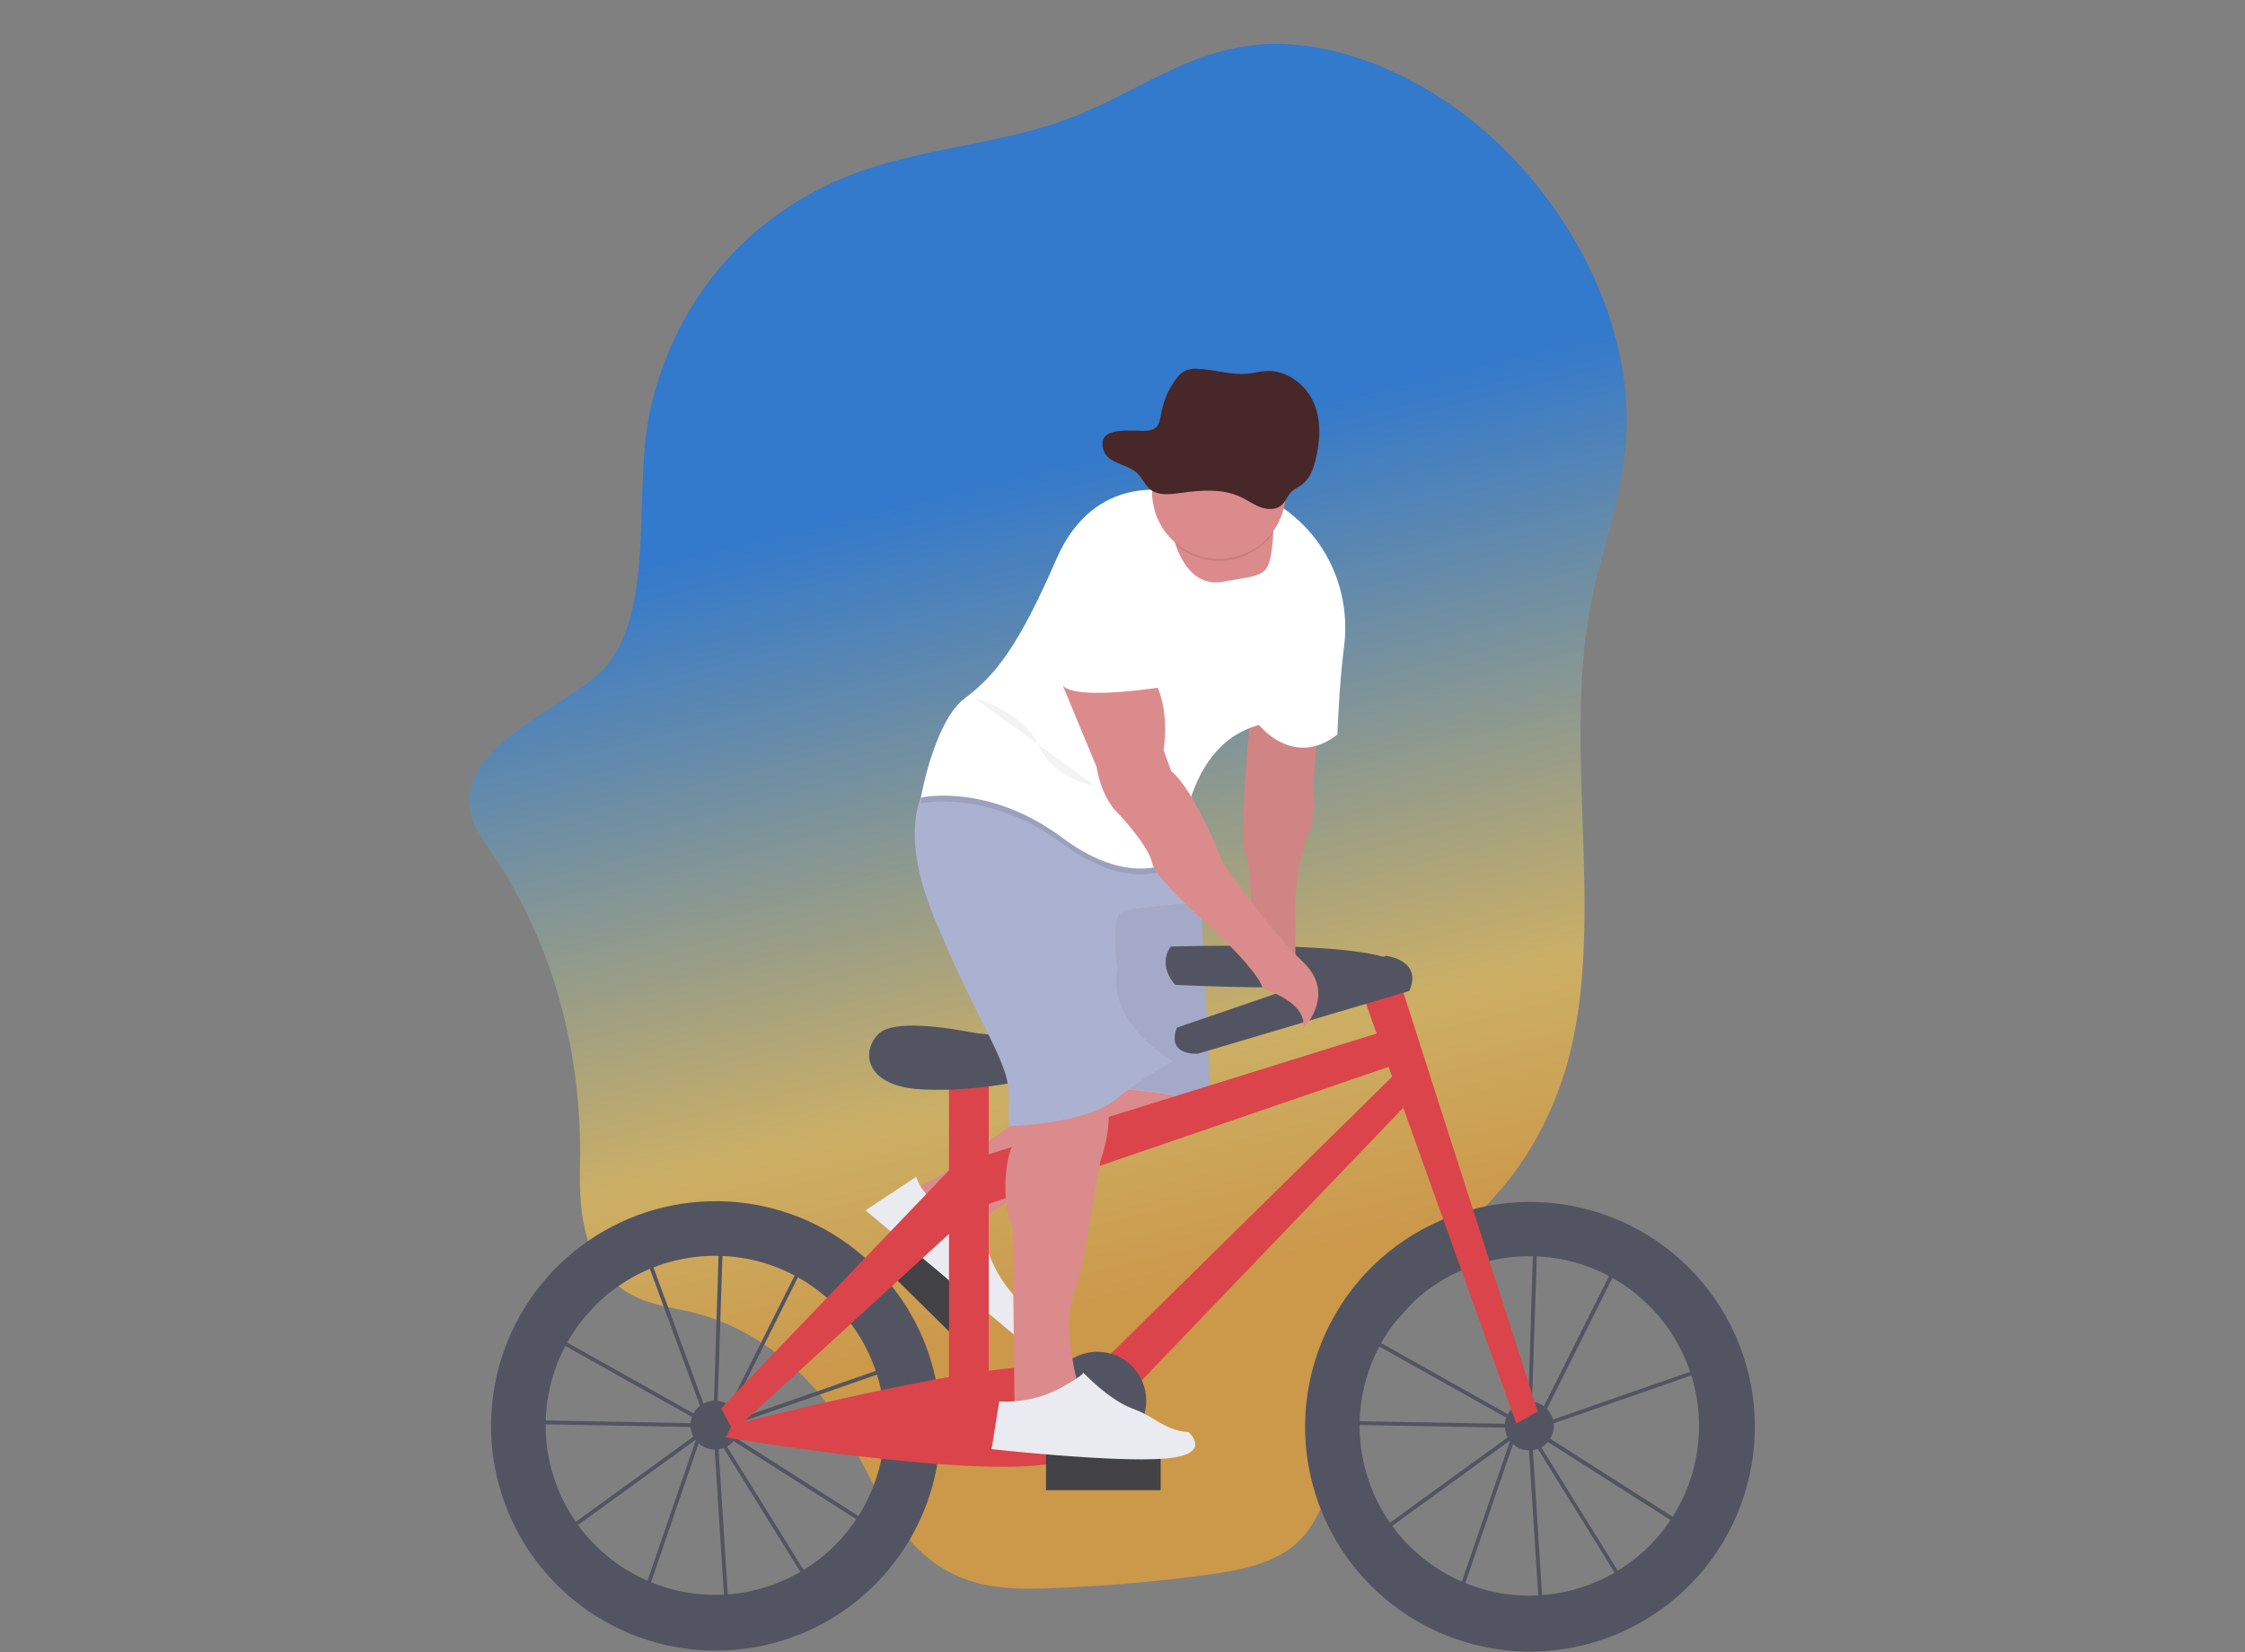 <svg width="1175" height="865" viewBox="0 0 1175 865" fill="none" xmlns="http://www.w3.org/2000/svg">
<rect x="0" y="0" width="1175" height="865" fill="#808080" stroke="none"/>
<g id="undraw_Ride_a_bicycle_2yok 1" clip-path="url(#clip0)">
<path id="Vector" opacity="0.6" d="M246.333 425.884C247.782 432.736 252.62 439.361 256.981 445.791C292.131 497.601 304.609 556.238 303.566 608.814C303.127 631.082 303.936 659.442 325.9 674.932C337.699 683.247 351.249 684.145 364.116 687.419C391.077 694.255 418.295 713.673 435.321 738.233C454.696 766.176 463.579 802.124 492.435 820.427C510.202 831.688 529.917 832.109 547.773 831.491C575.62 830.52 602.982 828.239 629.859 824.651C647.874 822.244 666.274 818.97 678.495 807.994C689.257 798.332 694.176 783.63 698.863 769.305C702.952 756.783 707.083 743.889 705.538 729.264C704.528 719.717 701.107 709.673 701.537 700.513C702.547 678.998 723.388 669.561 740.593 659.832C781.135 636.824 809.826 598.513 821.604 551.665C839.668 479.798 818.43 392.427 832.21 318.51C838.131 286.726 850.497 257.667 851.39 223.963C851.796 204.884 848.775 185.349 842.463 166.241C830.195 128.707 804.992 91.12 771.394 63.914C737.796 36.707 695.985 20.623 660.271 23.251C622.04 26.066 594.281 48.734 561.034 61.482C526.697 74.641 486.344 77.219 451.359 89.342C423.078 99.179 398.419 115.581 379.191 137.345C359.962 159.11 346.653 185.683 340.238 215.117C331.425 255.557 342.874 315.527 318.59 347.095C301.228 369.533 238.405 388.354 246.333 425.884Z" fill="url(#paint0_linear)"/>
<g id="back-wheel">
<path id="Vector_2" d="M379.725 847.577L373.455 749.637L373.325 749.427L367.005 751.627L337.925 836.477L291.675 803.687L365.345 750.277L365.415 750.067L365.835 749.917L370.585 746.467L293.345 703.157L274.425 723.957L277.425 743.457L366.245 745.077V747.077L275.765 745.457L272.345 723.317L298.245 694.857L336.995 649.657L337.685 651.527L345.885 642.527L376.345 647.987V646.777L378.345 646.837V648.347L423.705 656.467L381.415 741.077L375.245 745.547V746.047V746.607L473.045 712.527L461.435 803.737L378.435 750.867L375.515 749.227L424.455 828.107L379.725 847.577ZM375.725 753.237L381.575 844.617L421.625 827.237L375.725 753.237ZM295.145 803.667L336.935 833.297L364.275 753.557L295.145 803.667ZM377.465 748.007L379.555 749.177L459.905 800.377L470.705 715.507L377.465 748.007ZM370.365 740.807L372.875 744.857L373.315 744.537L376.315 650.007L346.575 644.687L338.415 653.687L370.365 740.807ZM294.945 701.747L369.785 743.747L368.485 741.617L336.905 655.347L299.715 696.217L294.945 701.747ZM378.345 650.357L375.345 743.077L379.865 739.797L420.775 657.977L378.345 650.357Z" fill="#535461"/>
<path id="Vector_3" d="M489.415 720.537C485.405 702.717 477.285 686.082 465.705 671.957C461.406 666.708 456.666 661.836 451.535 657.397C431.809 640.365 406.986 630.366 380.962 628.968C354.938 627.57 329.187 634.852 307.749 649.671C286.311 664.491 270.401 686.009 262.515 710.849C254.629 735.688 255.214 762.443 264.178 786.915C273.142 811.386 289.978 832.188 312.042 846.057C334.107 859.925 360.152 866.075 386.09 863.541C412.028 861.007 436.39 849.932 455.353 832.055C474.317 814.178 486.807 790.51 490.865 764.767C491.809 758.706 492.284 752.581 492.285 746.447C492.292 737.73 491.329 729.04 489.415 720.537ZM374.225 834.887C355.993 834.868 338.209 829.234 323.292 818.751C308.374 808.269 297.047 793.446 290.851 776.299C284.655 759.152 283.89 740.513 288.66 722.916C293.43 705.319 303.505 689.618 317.513 677.948C331.521 666.278 348.783 659.206 366.953 657.693C385.122 656.18 403.316 660.299 419.062 669.491C434.807 678.683 447.34 692.501 454.956 709.066C462.571 725.632 464.9 744.141 461.625 762.077C457.875 782.52 447.076 801.001 431.107 814.304C415.137 827.608 395.01 834.891 374.225 834.887V834.887Z" fill="#535461"/>
<path id="Vector_4" d="M374.225 758.857C381.3 758.857 387.035 753.121 387.035 746.047C387.035 738.972 381.3 733.237 374.225 733.237C367.15 733.237 361.415 738.972 361.415 746.047C361.415 753.121 367.15 758.857 374.225 758.857Z" fill="#535461"/>
</g>
<g id="front-wheel">
<path id="Vector_5" d="M805.915 847.977L799.655 750.077L799.525 749.867L793.205 752.067L764.115 836.877L717.865 804.077L791.555 750.667L791.625 750.457L792.045 750.307L796.795 746.857L719.555 703.547L700.625 724.347L703.625 743.847L792.425 745.427V747.427L701.945 745.807L698.545 723.697L724.435 695.247L763.155 650.077L763.845 651.947L772.045 642.947L802.585 648.417V647.207L804.585 647.267V648.777L849.945 656.897L807.615 741.547L801.445 746.017V746.517V747.077L899.255 712.997L887.645 804.207L804.645 751.337L801.725 749.697L850.665 828.587L805.915 847.977ZM801.915 753.637L807.765 845.017L847.815 827.637L801.915 753.637ZM721.345 804.077L763.135 833.707L790.475 753.967L721.345 804.077ZM803.665 748.417L805.755 749.587L886.105 800.787L896.905 715.917L803.665 748.417ZM796.565 741.217L799.075 745.267L799.515 744.947L802.515 650.417L772.775 645.077L764.615 654.077L796.565 741.217ZM721.175 702.167L796.015 744.167L794.715 742.037L763.135 655.767L725.935 696.647L721.175 702.167ZM804.545 650.777L801.545 743.467L806.065 740.187L846.975 658.367L804.545 650.777Z" fill="#535461"/>
<path id="Vector_6" d="M800.825 629.197C790.212 629.185 779.646 630.611 769.415 633.437C764.139 634.892 758.972 636.72 753.955 638.907C727.225 650.494 705.742 671.583 693.662 698.095C681.582 724.606 679.764 754.656 688.56 782.43C697.355 810.204 716.139 833.73 741.277 848.455C766.416 863.181 796.122 868.06 824.65 862.148C853.177 856.237 878.499 839.956 895.716 816.454C912.933 792.951 920.822 763.899 917.857 734.917C914.891 705.934 901.283 679.082 879.663 659.553C858.043 640.025 829.949 629.208 800.815 629.197H800.825ZM800.425 835.287C780.144 835.279 760.476 828.333 744.688 815.604C728.899 802.875 717.94 785.127 713.63 765.31C709.32 745.492 711.919 724.796 720.996 706.66C730.072 688.523 745.079 674.037 763.525 665.607C768.217 663.459 773.089 661.729 778.085 660.437C790.297 657.267 803.045 656.734 815.479 658.874C827.913 661.014 839.749 665.778 850.198 672.848C860.648 679.918 869.472 689.133 876.083 699.879C882.695 710.625 886.941 722.656 888.541 735.171C890.141 747.686 889.057 760.399 885.361 772.462C881.665 784.526 875.443 795.664 867.108 805.135C858.772 814.607 848.515 822.194 837.019 827.393C825.523 832.592 813.052 835.283 800.435 835.287H800.425Z" fill="#535461"/>
<path id="Vector_7" d="M800.425 759.257C807.5 759.257 813.235 753.521 813.235 746.447C813.235 739.372 807.5 733.637 800.425 733.637C793.35 733.637 787.615 739.372 787.615 746.447C787.615 753.521 793.35 759.257 800.425 759.257Z" fill="#535461"/>
</g>
<g id="manbike">
<path id="Vector_8" d="M511.495 684.89L468.788 642.746L455.442 656.27L498.149 698.414L511.495 684.89Z" fill="#424146"/>
<path id="Vector_9" d="M478.975 622.577C478.975 622.577 503.765 609.497 513.345 601.077C519.112 596.031 525.313 591.503 531.875 587.547L562.975 568.617L627.975 563.617L630.975 574.617C630.975 574.617 635.975 590.617 585.975 604.617C535.975 618.617 510.975 640.617 510.975 640.617C510.975 640.617 478.975 651.577 478.975 622.577Z" fill="#DB8B8B"/>
<path id="Vector_10" d="M479.475 616.077L452.975 633.577L530.575 698.577C530.575 698.577 541.975 691.577 535.975 683.577C535.975 683.577 515.975 666.577 514.975 642.577L508.975 634.577H505.585C499.853 634.577 494.262 632.798 489.585 629.484C484.907 626.17 481.375 621.485 479.475 616.077V616.077Z" fill="#EAEBF0"/>
<path id="Vector_11" d="M574.975 569.577C574.975 569.577 621.975 570.577 633.975 580.577L627.975 459.577H562.975L574.975 569.577Z" fill="#ABB1D1"/>
<path id="Vector_12" opacity="0.05" d="M574.975 569.077C574.975 569.077 621.975 570.077 633.975 580.077L627.975 459.077H562.975L574.975 569.077Z" fill="black"/>
<path id="Vector_13" d="M612.735 495.537C612.735 495.537 730.385 491.537 732.785 506.747C735.185 521.957 615.135 515.547 615.135 515.547C615.135 515.547 605.535 505.937 612.735 495.537Z" fill="#535461"/>
<path id="Vector_14" d="M517.495 556.367H496.685V737.247H517.495V556.367Z" fill="#DB444A"/>
<path id="Vector_15" d="M515.935 541.367C513.015 541.141 510.111 540.75 507.235 540.197C495.955 538.037 467.515 533.507 459.865 541.197C450.265 550.797 453.465 567.607 479.075 570.007C504.685 572.407 548.705 566.007 557.515 556.397C557.515 556.357 541.585 543.337 515.935 541.367Z" fill="#535461"/>
<path id="Vector_16" d="M511.895 605.987L730.395 537.957L737.595 554.767L513.495 631.597L511.895 605.987Z" fill="#DB444A"/>
<path id="Vector_17" d="M576.725 713.237L734.395 557.967L743.195 570.767L592.725 727.637L576.725 713.237Z" fill="#DB444A"/>
<path id="Vector_18" d="M804.825 738.847L793.625 745.247L715.485 526.917L711.985 517.147L730.395 506.737L735.005 521.117L804.825 738.847Z" fill="#DB444A"/>
<path id="Vector_19" d="M615.935 537.957L725.585 500.337C725.585 500.337 744.795 502.737 737.585 518.747L627.145 551.557C627.145 551.557 610.345 553.157 615.935 537.957Z" fill="#535461"/>
<path id="Vector_20" d="M383.035 746.077C383.035 746.077 551.115 702.077 564.715 718.867C578.315 735.657 592.725 758.077 550.345 766.077C507.965 774.077 379.865 752.467 379.865 752.467L383.035 746.077Z" fill="#DB444A"/>
<path id="Vector_21" d="M377.435 737.247L503.085 605.987L507.095 636.397L383.835 749.247L377.435 737.247Z" fill="#DB444A"/>
<path id="Vector_22" d="M574.325 758.857C588.469 758.857 599.935 747.391 599.935 733.247C599.935 719.103 588.469 707.637 574.325 707.637C560.181 707.637 548.715 719.103 548.715 733.247C548.715 747.391 560.181 758.857 574.325 758.857Z" fill="#535461"/>
<path id="Vector_23" d="M689.975 377.577L687.595 407.687C687.321 411.501 687.372 415.331 687.745 419.137C688.055 422.507 687.745 428.407 684.445 437.407C680.208 448.904 678.018 461.054 677.975 473.307V507.577L654.975 503.577C654.975 503.577 655.975 455.577 651.975 447.577C647.975 439.577 654.975 368.577 654.975 368.577L689.975 377.577Z" fill="#DB8B8B"/>
<path id="Vector_24" opacity="0.05" d="M688.795 392.497L687.595 407.687C687.325 411.498 687.378 415.325 687.755 419.127C688.065 422.497 687.755 428.397 684.455 437.407C680.218 448.904 678.028 461.054 677.985 473.307V507.577L654.985 503.577C654.985 503.577 655.985 455.577 651.985 447.577C649.155 441.907 651.835 404.637 653.645 383.367C654.395 374.617 654.985 368.577 654.985 368.577L689.985 377.577L688.795 392.497Z" fill="black"/>
<path id="Vector_25" d="M575.995 607.577L567.345 656.777C566.254 663.346 564.581 669.804 562.345 676.077C557.275 689.937 560.515 709.367 562.975 719.967C564.065 724.647 564.975 727.607 564.975 727.607L538.975 741.607L530.975 735.607V731.607L529.975 642.607C523.975 628.607 525.975 607.607 529.975 599.607C531.113 596.978 531.912 594.216 532.355 591.387C534.355 580.667 534.975 565.607 534.975 565.607C534.975 565.607 550.975 538.607 569.975 556.607C576.975 563.237 579.635 571.907 580.195 580.207C581.175 594.417 575.995 607.577 575.995 607.577Z" fill="#DB8B8B"/>
<path id="Vector_26" d="M613.975 555.577C603.341 561.24 593.292 567.939 583.975 575.577C567.975 588.577 527.975 589.577 527.975 589.577V574.577C528.975 556.577 511.975 536.577 488.975 480.577C474.285 444.817 478.355 424.577 483.215 414.577C485.975 408.927 488.975 406.577 488.975 406.577L613.975 430.577L618.445 443.977L627.975 472.577C627.975 472.577 592.975 474.577 586.975 477.577C580.975 480.577 584.975 507.577 584.975 507.577C578.975 535.577 613.975 555.577 613.975 555.577Z" fill="#ABB1D1"/>
<path id="Vector_27" opacity="0.1" d="M618.445 443.977C617.975 448.647 617.975 451.577 617.975 451.577C617.975 451.577 594.975 470.577 555.975 441.577C516.975 412.577 481.975 420.577 481.975 420.577C481.975 420.577 482.385 418.257 483.215 414.577C485.975 408.927 488.975 406.577 488.975 406.577L613.975 430.577L618.445 443.977Z" fill="black"/>
<path id="Vector_28" d="M703.455 338.527C700.845 358.877 699.975 384.527 699.975 384.527C676.975 402.527 658.975 379.527 658.975 379.527C637.255 385.357 627.045 404.367 622.235 420.957C619.659 429.93 618.228 439.194 617.975 448.527C617.975 448.527 611.895 453.527 600.695 454.527C590.105 455.417 574.925 452.657 555.975 438.527C516.975 409.527 481.975 417.527 481.975 417.527C481.975 417.527 488.975 377.527 504.975 365.527C520.975 353.527 532.975 338.527 552.975 292.527C572.975 246.527 613.975 257.527 613.975 257.527C613.975 257.527 615.975 248.527 652.975 257.527C661.987 259.889 670.329 264.308 677.345 270.437C697.135 287.077 706.735 312.887 703.455 338.527Z" fill="white"/>
<path id="Vector_29" d="M666.345 280.077C666.295 281.407 666.185 282.887 666.005 284.537C664.005 302.537 662.005 300.537 640.005 304.537C626.325 307.027 619.215 295.597 615.795 286.597C614.557 283.336 613.623 279.969 613.005 276.537L661.005 268.537C661.005 268.537 666.755 266.927 666.345 280.077Z" fill="#DB8B8B"/>
<path id="Vector_30" d="M551.975 348.577L573.975 401.577C573.975 401.577 575.975 417.577 585.975 426.577C585.975 426.577 600.975 442.577 602.975 451.577C604.975 460.577 632.975 484.577 632.975 484.577C632.975 484.577 658.975 508.577 660.975 517.577C660.975 517.577 684.975 524.577 681.975 538.577C681.975 538.577 699.975 520.577 681.975 503.577C663.975 486.577 639.975 451.577 639.975 451.577C639.975 451.577 625.975 414.577 612.975 403.577L608.975 392.577C608.975 392.577 614.975 360.577 594.975 345.577C574.975 330.577 551.975 348.577 551.975 348.577Z" fill="#DB8B8B"/>
<path id="Vector_31" d="M594.975 304.577L608.975 359.577C608.975 359.577 565.975 366.577 556.975 359.577C547.975 352.577 530.975 350.577 530.975 350.577C530.975 350.577 548.975 298.577 558.975 292.577C568.975 286.577 594.975 304.577 594.975 304.577Z" fill="white"/>
<path id="Vector_32" opacity="0.1" d="M666.345 279.077C663.544 282.943 659.982 286.195 655.878 288.634C651.773 291.072 647.213 292.645 642.479 293.256C637.744 293.866 632.934 293.502 628.345 292.185C623.756 290.868 619.485 288.626 615.795 285.597C614.557 282.336 613.623 278.969 613.005 275.537L661.005 267.537C661.005 267.537 666.755 265.927 666.345 279.077Z" fill="black"/>
<path id="Vector_33" d="M672.975 257.577C672.975 266.859 669.288 275.762 662.724 282.325C656.16 288.889 647.258 292.577 637.975 292.577C628.693 292.577 619.79 288.889 613.226 282.325C606.663 275.762 602.975 266.859 602.975 257.577C602.975 256.997 602.975 256.417 602.975 255.837C603.206 246.554 607.115 237.743 613.842 231.343C620.569 224.942 629.563 221.476 638.845 221.707C648.128 221.937 656.938 225.846 663.339 232.573C669.74 239.3 673.206 248.294 672.975 257.577V257.577Z" fill="#DB8B8B"/>
<path id="Vector_34" opacity="0.05" d="M509.475 365.077C509.475 365.077 535.475 372.077 543.475 390.077C551.475 408.077 573.115 411.367 573.115 411.367" fill="black"/>
<path id="Vector_35" d="M607.475 761.077H547.475V780.077H607.475V761.077Z" fill="#424146"/>
<path id="Vector_36" d="M556.485 725.817C561.855 722.817 566.565 719.817 566.975 718.577C566.975 718.577 580.525 732.877 592.595 737.317C596.654 738.816 600.539 740.747 604.185 743.077C608.965 746.077 615.785 749.607 621.975 749.607C621.975 749.607 635.975 761.607 608.975 763.607C581.975 765.607 518.975 758.607 518.975 758.607L522.975 733.607C534.662 734.292 546.299 731.587 556.485 725.817Z" fill="#EAEBF0"/>
</g>
<g id="hat">
<path id="Vector_37" d="M577.655 235.927C579.785 242.607 590.015 242.817 595.265 247.737C597.995 250.297 599.265 254.077 602.265 256.357C606.435 259.537 612.455 258.837 617.765 258.077C628.455 256.557 639.935 255.647 649.575 260.257C652.995 261.887 656.065 264.167 659.635 265.497C663.205 266.827 667.635 266.987 670.535 264.627C672.855 262.737 673.705 259.627 675.805 257.547C677.435 255.907 679.705 254.987 681.565 253.547C685.645 250.467 687.405 245.447 688.565 240.647C690.965 230.767 691.655 220.117 687.565 210.747C683.475 201.377 673.635 193.747 662.895 194.237C659.605 194.387 656.395 195.237 653.115 195.597C644.565 196.467 636.115 193.597 627.535 193.107C625.046 192.804 622.522 193.148 620.205 194.107C618.459 195.078 616.952 196.427 615.795 198.057C611.867 203.202 609.177 209.184 607.935 215.537C606.935 220.327 606.885 224.667 601.015 225.407C594.345 226.287 573.145 221.797 577.655 235.927Z" fill="#472727"/>
</g>
</g>
<defs>
<linearGradient id="paint0_linear" x1="484.432" y1="67.856" x2="642.916" y2="721.202" gradientUnits="userSpaceOnUse">
<stop offset="0.277" stop-color="#0075FF"/>
<stop offset="0.746" stop-color="#FFCF53"/>
<stop offset="0.923" stop-color="#FFA927"/>
</linearGradient>
<clipPath id="clip0">
<rect width="1175" height="865" fill="white"/>
</clipPath>
</defs>
</svg>
